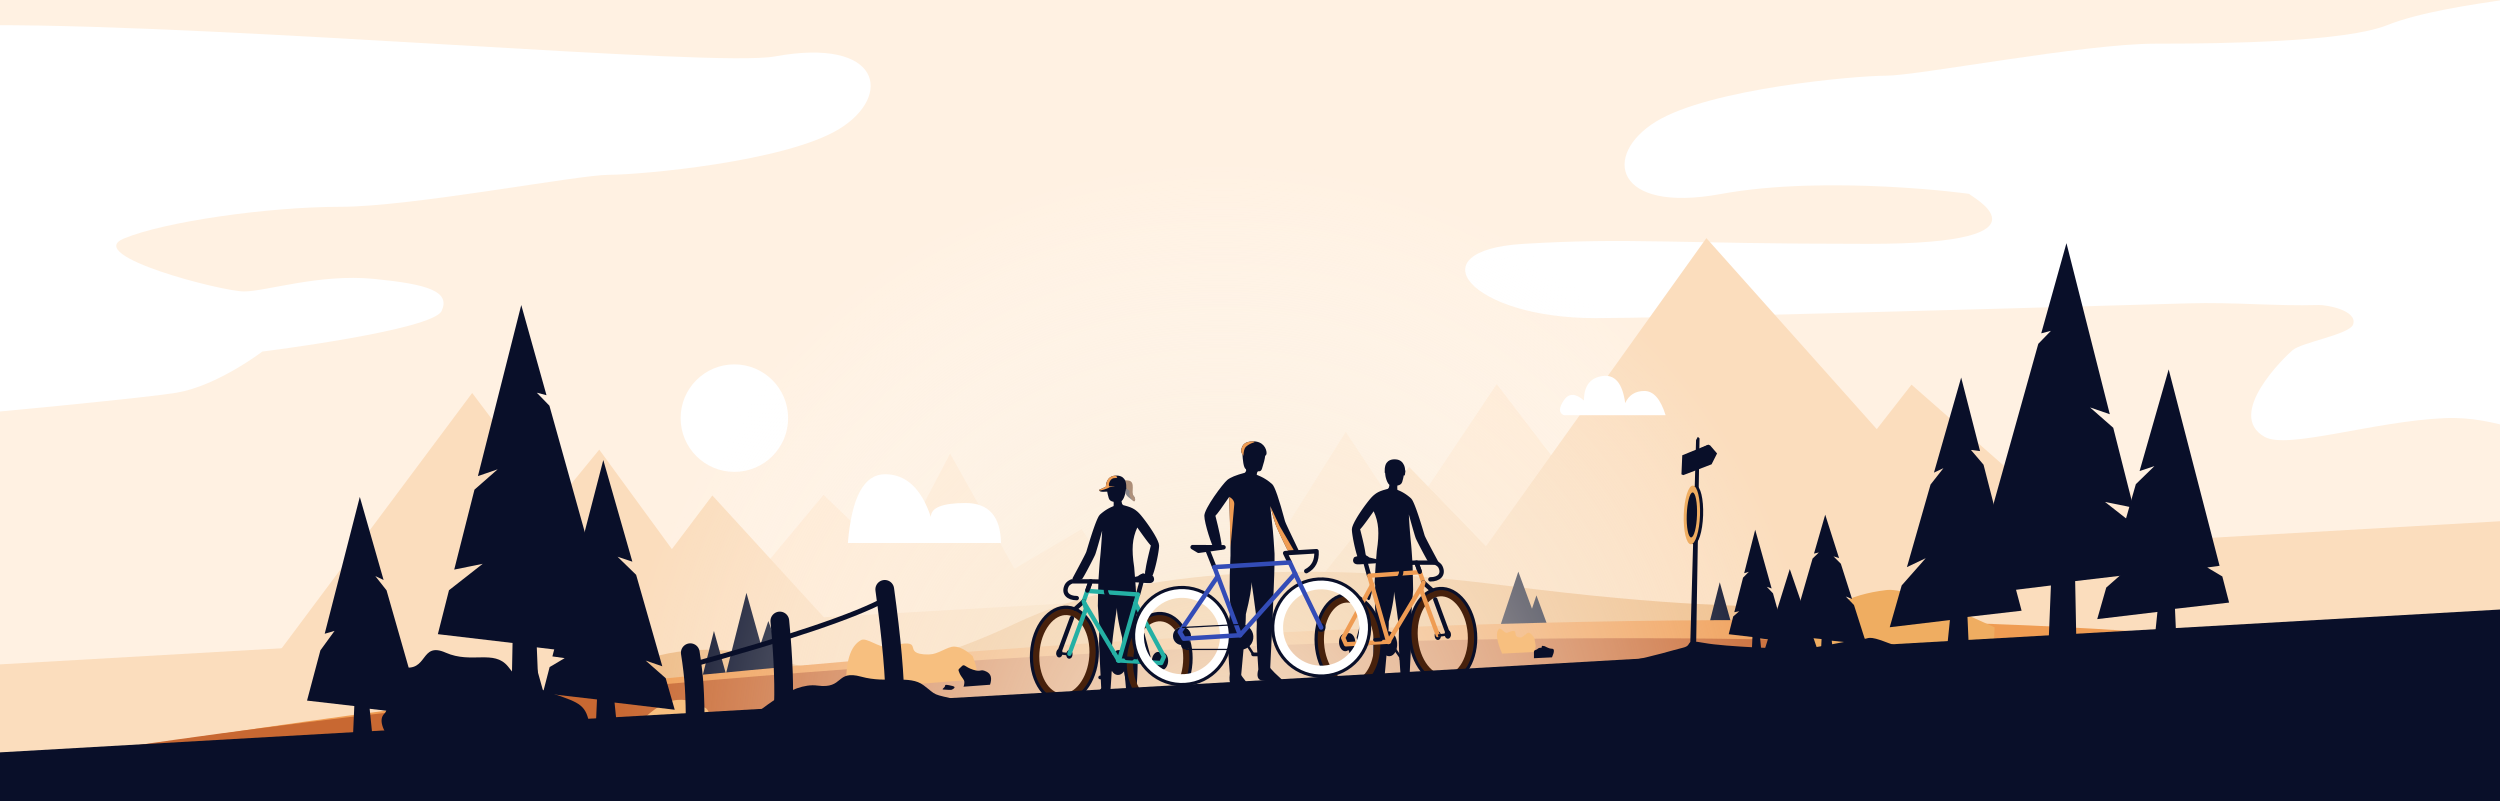 <?xml version="1.0" encoding="UTF-8"?>
<svg width="4000px" height="1282px" viewBox="0 0 4000 1282" version="1.1" xmlns="http://www.w3.org/2000/svg" xmlns:xlink="http://www.w3.org/1999/xlink">
    <title>header</title>
    <defs>
        <radialGradient cx="50%" cy="50%" fx="50%" fy="50%" r="42.308%" id="radialGradient-1">
            <stop stop-color="#F7E3C7" offset="0%"></stop>
            <stop stop-color="#FFFFFF" stop-opacity="0" offset="100%"></stop>
        </radialGradient>
        <ellipse id="path-2" cx="50" cy="136.643" rx="50" ry="73"></ellipse>
        <ellipse id="path-3" cx="200.332" cy="137.131" rx="50" ry="73"></ellipse>
        <ellipse id="path-4" cx="50" cy="136.643" rx="50" ry="73"></ellipse>
        <ellipse id="path-5" cx="200.332" cy="137.131" rx="50" ry="73"></ellipse>
        <ellipse id="path-6" cx="74.96" cy="140.891" rx="74.96" ry="75.109"></ellipse>
        <ellipse id="path-7" cx="298.04" cy="140.891" rx="74.96" ry="75.109"></ellipse>
    </defs>
    <g id="header" stroke="none" stroke-width="1" fill="none" fill-rule="evenodd">
        <rect fill="#FFF1E2" x="0" y="0" width="4000" height="1282"></rect>
        <path d="M1790.549,772.783 C1793.819,766.766 1798.925,765.69 1805.867,769.554 C1816.281,775.351 1808.074,791.399 1810.568,797.078 C1813.062,802.757 1809.298,808.3 1807.382,804.69 C1805.466,801.08 1797.751,792.353 1800.785,788.128 C1801.556,787.055 1801.537,785.648 1800.73,783.908 C1799.856,782.023 1796.462,778.314 1790.549,772.783 Z" id="Path-43-Copy" fill="#090F29" transform="translate(1800.972, 786.564) rotate(-20) translate(-1800.972, -786.564) "></path>
        <path d="M1796.246,773.117 C1799.516,767.101 1804.622,766.025 1811.564,769.889 C1821.978,775.685 1808.133,789.681 1810.627,795.361 C1813.121,801.04 1809.357,806.582 1807.441,802.972 C1805.525,799.363 1803.448,792.687 1806.482,788.463 C1807.253,787.39 1807.234,785.983 1806.427,784.242 C1805.553,782.357 1802.159,778.649 1796.246,773.117 Z" id="Path-43" fill="#562205" transform="translate(1805.872, 785.872) rotate(-20) translate(-1805.872, -785.872) "></path>
        <path d="M2344.312,704.316 C2714.953,670.571 2922.078,650.006 2965.688,642.621 C3031.102,631.543 3102.688,576.801 3102.688,576.801 C3102.688,576.801 3412.25,528.605 3389.68,511.715 C3367.11,494.824 3294.422,460.527 3281.172,460.527 C3267.922,460.527 3108.57,480.629 3073.391,480.629 C3048.962,480.629 2595.645,463.427 2549.61,437.418 C2529.35,425.971 2755.04,415.121 2855.907,374.881 C2922.669,348.248 3112.945,345.207 3227.153,345.207 C3341.361,345.207 3607.469,294.012 3657.398,294.012 C3707.328,294.012 3940.09,273.363 4026.03,220.473 C4111.969,167.582 4093.359,73.262 3922.242,104.683 C3751.125,136.105 3518.398,104.683 3524.172,104.683 C3529.945,104.683 3368.047,24.933 3685.961,24.933 C4003.875,24.933 4064.283,35.332 4238.165,24.933 C4412.046,14.535 4323.77,-93.879 4123.006,-93.879 C4017.553,-93.879 3574.443,-81.753 3174.35,-70.239 C3099.997,-68.099 3034.626,-74.925 2965.688,-72.91 C2952.666,-72.529 2902.827,-81.556 2910.399,-103.988 C2915.787,-119.95 2992.049,-132.373 3007.204,-145.137 C3019.645,-155.615 3115.431,-247.952 3051.985,-283.879 C3015.579,-304.495 2877.668,-258.848 2763.727,-253.879 C2679.103,-250.188 2612.481,-290.242 2585.212,-283.879 C2411.109,-243.252 2481.288,-49.926 2475.992,-49.926 C2454.359,-49.926 2358.211,-54.817 2358.211,24.933 C2358.211,78.1 2353.578,304.561 2344.312,704.316 Z" id="Path-27-Copy" fill="#FFFFFF" transform="translate(3337.7, 207.56) scale(-1, -1) translate(-3337.7, -207.56) "></path>
        <path d="M2002.411,931.609 L2153.174,691 C2216.395,786.333 2248.006,834 2248.006,834 C2248.006,834 2296.913,760.857 2394.727,614.57 L2569.148,842.733 L3174.859,823.495 L3285.227,674.195 L3522.664,890.934 L2842.336,1003.031 L2180.958,1041.061 L2002.411,931.609 Z" id="Path-22" fill="#FFE9D2"></path>
        <polygon id="Path-11" fill="#FFE9D2" points="1133.945 1012.186 1317.68 791.773 1391.602 862.617 1416.301 823.495 1451.804 856.277 1520.176 725.712 1623.123 910.05 1730.655 846.566 1837.011 1006.894"></polygon>
        <polygon id="Path-9" fill="#FBDDBD" points="2051.445 1001 2254.64 747.157 2377.5 874.078 2730.203 381 3002.877 686.642 3058.396 615.451 3420.445 933.246"></polygon>
        <polygon id="Path-8" fill="#FBDDBD" points="357.055 1162.758 755.48 628.758 888.514 805.27 958.793 719.403 1075.028 878.579 1139.779 792.726 1398.055 1074.944"></polygon>
        <polygon id="Rectangle-Copy" fill="#FBDDBD" points="1.30104261e-14 1063 4000 834 4000 1334 1.30104261e-14 1334"></polygon>
        <path d="M896.48,1101.936 C897.973,1101.936 901.933,1101.988 907.695,1101.683 C926.884,1100.669 966.062,1095.694 1000.668,1071.629 C1045.664,1040.338 1141.379,1027.844 1229.719,1053.088 C1318.059,1078.332 1425.125,1091.93 1624.812,997.457 C1824.5,902.984 2119.422,899.99 2405.211,936.495 C2691,973 2793.367,967.5 2867.445,973 C2916.831,976.667 2948.023,984.189 2961.023,995.566 L3049.672,1109.733 L837.273,1175.172 C872.435,1126.348 892.171,1101.936 896.48,1101.936 Z" id="Path-17" fill="#EEBC87"></path>
        <polygon id="Path-10-Copy-7" fill="#090F29" points="1151.945 1115.758 1194.312 948.566 1244.398 1127.609"></polygon>
        <polygon id="Path-10-Copy-8" fill="#090F29" points="1099.945 1176.758 1142.312 1009.566 1192.398 1188.609"></polygon>
        <polygon id="Path-10-Copy-9" fill="#090F29" points="1186.945 1120.607 1229.312 993.609 1279.398 1129.609"></polygon>
        <polygon id="Path-10-Copy-10" fill="#090F29" points="2386.945 1041.607 2429.312 914.609 2479.398 1050.609"></polygon>
        <polygon id="Path-10-Copy-11" fill="#090F29" points="2415.945 1079.607 2458.312 952.609 2508.398 1088.609"></polygon>
        <polygon id="Path-10-Copy" fill="#090F29" points="902.945 1119.865 930.631 1010.609 963.361 1127.609"></polygon>
        <polygon id="Path-10-Copy-4" fill="#090F29" points="2723.945 1040.865 2751.631 931.609 2784.361 1048.609"></polygon>
        <polygon id="Path-10-Copy-2" fill="#090F29" points="818.945 1134.865 846.631 1025.609 879.361 1142.609"></polygon>
        <circle id="Oval" fill="#FFFFFF" cx="1175" cy="669" r="86"></circle>
        <ellipse id="Oval" fill="#EF9C53" transform="translate(1667, 1317) rotate(-4) translate(-1667, -1317) " cx="1667" cy="1317" rx="2331" ry="282"></ellipse>
        <ellipse id="Oval-Copy-8" fill="#C86832" transform="translate(1459, 1346) rotate(-4) translate(-1459, -1346) " cx="1459" cy="1346" rx="2331" ry="282"></ellipse>
        <circle id="Oval-Copy-9" fill="url(#radialGradient-1)" style="mix-blend-mode: soft-light;" cx="1952" cy="1210" r="1131"></circle>
        <path d="M1028.039,1151.781 C1028.039,1151.781 1048.043,1130.885 1068.521,1123.31 C1089,1115.735 1108.988,1121.399 1116.568,1127.199 C1124.148,1133 1124.555,1130.28 1129.25,1133 C1132.38,1134.814 1134.809,1139.995 1136.537,1148.543 C1064.205,1150.702 1028.039,1151.781 1028.039,1151.781 Z" id="Path-36" fill="#F7BF7F"></path>
        <path d="M1784.265,761 C1777.221,761.501 1773.259,765.513 1771.233,770.011 L1771.016,770.513 C1770.981,770.596 1770.947,770.68 1770.913,770.765 L1770.719,771.27 C1770.532,771.777 1770.369,772.287 1770.226,772.794 L1770.09,773.301 L1769.968,773.807 L1769.859,774.309 L1769.763,774.807 L1769.679,775.301 L1769.608,775.788 C1769.586,775.95 1769.567,776.111 1769.549,776.27 L1769.501,776.743 L1769.465,777.209 C1769.459,777.286 1769.455,777.362 1769.451,777.438 L1769.43,777.889 C1769.428,777.963 1769.426,778.037 1769.424,778.11 L1769.419,778.545 C1769.419,778.592 1769.329,778.671 1769.165,778.777 L1768.978,778.891 L1768.745,779.021 L1768.47,779.166 L1767.987,779.409 L1767.23,779.772 L1765.679,780.488 L1761.721,782.272 L1760.464,782.851 L1759.755,783.19 L1759.311,783.411 L1759.063,783.542 L1758.858,783.657 L1758.699,783.755 C1758.586,783.829 1758.525,783.885 1758.525,783.918 C1758.525,785.944 1760.685,786.621 1763.376,786.789 L1763.886,786.815 L1764.407,786.83 C1764.494,786.832 1764.582,786.833 1764.67,786.834 L1765.201,786.835 L1765.736,786.829 L1766.541,786.808 L1767.87,786.752 L1769.878,786.653 L1770.788,786.618 L1771.211,786.61 L1771.495,786.607 C1771.984,789.556 1772.819,793.041 1774,797.062 C1774.983,800.296 1777.573,802.244 1781.769,802.904 C1781.974,804.57 1781.974,806.744 1781.769,809.424 C1781.901,809.49 1781.896,809.569 1781.765,809.672 L1781.681,809.731 L1781.573,809.795 L1781.365,809.902 L1780.903,810.113 L1778.88,810.975 L1778.119,811.309 L1777.283,811.69 L1776.375,812.12 L1775.648,812.476 L1774.883,812.864 L1774.354,813.141 L1773.809,813.433 L1772.962,813.9 L1772.38,814.231 L1771.783,814.578 L1771.173,814.943 L1770.549,815.325 L1769.912,815.724 L1769.262,816.142 C1769.153,816.214 1769.043,816.286 1768.933,816.359 L1768.265,816.805 L1767.586,817.27 C1767.472,817.35 1767.357,817.43 1767.242,817.511 L1766.546,818.006 C1766.429,818.09 1766.312,818.176 1766.194,818.262 L1765.482,818.788 L1764.761,819.335 L1764.029,819.905 L1763.289,820.496 L1762.54,821.109 L1761.782,821.746 C1761.528,821.962 1761.273,822.182 1761.017,822.406 L1760.244,823.089 C1760.114,823.205 1759.985,823.322 1759.854,823.44 C1759.364,823.875 1758.815,824.587 1758.207,825.575 L1757.923,826.051 L1757.63,826.566 C1757.581,826.655 1757.531,826.745 1757.481,826.838 L1757.176,827.412 L1756.862,828.025 L1756.541,828.677 L1756.211,829.369 L1755.873,830.1 L1755.526,830.87 L1755.171,831.68 L1754.808,832.528 C1754.747,832.673 1754.686,832.82 1754.624,832.968 L1754.058,834.344 L1753.67,835.31 L1753.274,836.316 L1752.869,837.361 L1752.457,838.446 L1752.036,839.57 L1751.607,840.732 L1750.948,842.551 L1750.27,844.457 L1749.337,847.136 L1748.616,849.249 L1747.876,851.45 L1746.86,854.522 L1745.812,857.751 L1745.004,860.276 L1744.177,862.889 L1743.332,865.591 L1742.468,868.381 L1741.287,872.238 L1740.073,876.253 L1738.826,880.424 L1738.19,882.569 L1738.155,882.694 L1738.104,882.848 L1737.995,883.135 L1737.849,883.49 L1737.596,884.066 L1737.276,884.762 L1736.782,885.799 L1736.184,887.022 L1735.171,889.046 L1733.954,891.436 L1731.628,895.927 L1728.797,901.318 L1725.461,907.61 L1721.99,914.111 L1716.429,924.462 C1716.287,924.726 1716.144,924.991 1716.001,925.258 C1715.945,928.499 1718.331,929.734 1723.16,928.961 L1723.739,928.86 C1724.133,928.787 1724.542,928.702 1724.966,928.604 L1725.613,928.449 L1726.282,928.274 C1726.396,928.244 1726.51,928.212 1726.625,928.18 L1727.329,927.978 C1727.448,927.943 1727.568,927.907 1727.689,927.87 L1728.426,927.64 C1728.55,927.6 1728.676,927.56 1728.803,927.518 L1729.574,927.261 L1730.367,926.984 C1730.635,926.889 1730.907,926.791 1731.183,926.69 L1731.246,926.622 L1731.386,926.457 L1731.545,926.251 L1731.817,925.873 L1732.02,925.574 L1732.355,925.061 L1732.726,924.473 L1733.27,923.579 L1733.714,922.832 L1734.187,922.024 L1734.516,921.453 L1735.386,919.924 L1736.507,917.918 L1738.104,915.006 L1740.21,911.098 L1741.517,908.641 L1742.833,906.148 L1744.694,902.587 L1746.759,898.588 L1748.445,895.281 L1749.904,892.38 L1751.073,890.006 L1751.575,888.961 L1751.891,888.284 L1752.126,887.76 L1752.286,887.372 L1752.46,886.911 L1752.659,886.355 L1753.066,885.15 L1753.623,883.414 L1754.367,881.001 L1755.339,877.75 L1756.832,872.627 L1758.876,865.456 L1761.095,857.545 L1763.424,849.153 L1763.217,853.159 L1762.948,857.808 L1762.724,861.397 L1762.378,866.562 L1762.134,869.979 L1761.814,874.228 L1761.508,878.068 L1761.173,882.066 L1760.871,885.5 L1760.614,888.304 L1760.274,891.87 L1759.889,895.73 L1759.689,897.882 L1759.443,900.754 L1759.183,904.014 L1758.828,908.776 L1758.407,914.822 L1757.911,922.387 L1757.43,930.098 L1757.332,933.264 L1757.12,941.726 L1756.878,952.953 L1756.553,969.53 L1758.952,1002.804 L1758.491,1029.738 L1758.692,1034.733 L1759.306,1047.987 L1760.489,1072.146 L1761.926,1100.768 C1761.779,1101.638 1761.232,1102.37 1760.474,1103.188 L1759.918,1103.771 L1759.096,1104.62 L1758.659,1105.085 C1758.512,1105.246 1758.362,1105.412 1758.212,1105.585 L1757.732,1106.144 L1757.452,1106.46 L1756.982,1106.974 L1756.45,1107.537 L1755.859,1108.147 L1755.206,1108.806 L1754.242,1109.76 L1753.169,1110.799 L1751.989,1111.924 L1750.701,1113.135 L1748.567,1115.112 L1746.603,1116.907 L1744.471,1118.836 C1742.973,1121.832 1744.132,1123.572 1747.948,1124.057 L1748.461,1124.113 L1748.731,1124.135 L1770.352,1120.38 C1775.89,1119.937 1778.458,1116.576 1778.058,1110.296 L1778.009,1109.668 C1777.873,1108.183 1777.58,1106.544 1777.13,1104.752 L1776.928,1103.974 C1776.893,1103.843 1776.857,1103.711 1776.82,1103.578 L1777.243,1097.63 L1777.44,1094.742 L1777.689,1090.98 L1778.032,1085.526 L1778.19,1082.885 L1778.386,1079.452 L1778.608,1075.303 L1778.805,1071.313 L1778.944,1068.235 L1779.095,1064.529 L1779.197,1061.679 L1779.283,1058.93 L1779.353,1056.283 L1779.407,1053.736 L1779.436,1051.893 L1779.461,1049.524 L1779.469,1047.814 L1779.465,1045.622 L1779.452,1044.045 L1779.438,1043.025 L1779.409,1041.543 L1779.385,1040.587 L1779.341,1039.2 L1779.288,1037.869 L1779.203,1036.185 L1779.129,1034.987 L1779.074,1034.221 L1779.232,1032.365 L1779.51,1029.395 L1779.835,1026.201 L1780.207,1022.785 L1780.628,1019.145 L1781.014,1015.941 L1781.347,1013.267 L1781.98,1008.348 L1782.472,1004.648 L1783.216,999.208 L1783.787,995.137 L1784.642,989.176 L1785.292,984.733 L1786.401,977.301 L1787.137,972.454 L1787.124,973.079 C1787.123,973.185 1787.122,973.292 1787.121,973.4 L1787.123,974.061 L1787.136,974.745 L1787.157,975.452 L1787.189,976.183 L1787.231,976.938 L1787.283,977.717 L1787.345,978.519 L1787.416,979.344 L1787.498,980.194 L1787.639,981.512 L1787.745,982.42 L1787.862,983.352 L1787.988,984.308 L1788.124,985.287 L1788.27,986.29 L1788.427,987.317 L1788.593,988.367 L1788.769,989.44 L1788.955,990.538 L1789.15,991.659 L1789.463,993.384 L1789.798,995.163 L1790.155,996.995 L1790.535,998.88 L1790.936,1000.819 L1791.217,1002.14 L1791.807,1004.855 L1792.276,1006.952 L1792.768,1009.103 L1793.282,1011.307 L1793.818,1013.564 L1794.567,1016.656 L1795.156,1019.038 L1795.56,1020.655 L1795.552,1020.897 L1795.54,1021.421 L1795.534,1022.309 L1795.538,1022.968 L1795.548,1023.681 L1795.575,1024.852 L1795.601,1025.699 L1795.652,1027.072 L1795.717,1028.565 L1795.796,1030.18 L1795.924,1032.522 L1796.036,1034.419 L1796.208,1037.137 L1796.405,1040.071 L1796.687,1044.042 L1796.941,1047.46 L1797.148,1050.165 L1797.605,1055.939 L1798.029,1061.121 L1798.689,1068.941 L1799.208,1074.931 L1799.766,1081.257 L1800.364,1087.919 L1801.001,1094.919 L1802.103,1106.818 L1802.542,1111.502 C1802.623,1112.02 1802.147,1112.925 1801.361,1114.069 L1801.031,1114.539 L1800.67,1115.033 L1800.284,1115.547 L1799.664,1116.354 L1797.38,1119.262 L1796.677,1120.173 L1796.214,1120.783 L1795.76,1121.393 L1795.318,1122.001 L1794.893,1122.604 C1793.02,1125.308 1791.742,1127.818 1792.498,1129.265 C1794.462,1133.025 1798.738,1133.56 1803.361,1132.555 L1803.979,1132.412 C1804.909,1132.184 1805.849,1131.898 1806.784,1131.567 L1807.406,1131.339 L1808.026,1131.099 L1808.642,1130.848 L1808.253,1130.585 L1808.859,1130.313 L1809.458,1130.032 L1810.049,1129.743 L1810.631,1129.447 L1811.203,1129.145 C1811.297,1129.094 1811.391,1129.043 1811.485,1128.991 L1812.041,1128.681 C1812.132,1128.629 1812.223,1128.577 1812.314,1128.524 L1812.85,1128.208 C1812.938,1128.155 1813.026,1128.102 1813.113,1128.049 L1813.628,1127.729 C1813.713,1127.676 1813.796,1127.623 1813.88,1127.569 L1814.371,1127.248 C1814.451,1127.194 1814.531,1127.14 1814.61,1127.087 L1815.075,1126.765 L1814.522,1126.445 C1814.667,1126.339 1814.81,1126.233 1814.948,1126.128 L1815.354,1125.813 C1815.42,1125.761 1815.485,1125.709 1815.549,1125.657 L1815.922,1125.348 L1816.272,1125.045 C1817.526,1123.929 1818.165,1121.443 1818.189,1117.586 L1818.186,1116.87 C1818.185,1116.748 1818.182,1116.625 1818.18,1116.501 L1818.157,1115.739 C1818.152,1115.61 1818.146,1115.479 1818.14,1115.347 L1818.097,1114.54 L1818.041,1113.703 C1818.019,1113.419 1817.996,1113.13 1817.97,1112.836 L1817.886,1111.939 C1817.871,1111.787 1817.856,1111.633 1817.839,1111.479 L1817.735,1110.536 C1817.717,1110.376 1817.698,1110.216 1817.678,1110.053 L1817.899,1107.559 L1818.109,1105.087 L1818.31,1102.638 L1818.5,1100.212 L1818.68,1097.809 L1818.85,1095.429 L1819.01,1093.072 L1819.16,1090.738 L1819.299,1088.427 L1819.429,1086.138 L1819.548,1083.873 L1819.657,1081.63 L1819.756,1079.41 L1819.845,1077.213 L1819.923,1075.04 L1819.992,1072.889 C1820.002,1072.532 1820.012,1072.176 1820.022,1071.822 L1820.075,1069.705 L1820.118,1067.611 L1820.151,1065.541 L1820.174,1063.493 C1820.18,1062.814 1820.184,1062.139 1820.186,1061.468 L1820.189,1059.466 L1820.181,1057.486 C1820.179,1057.158 1820.176,1056.831 1820.173,1056.505 L1820.15,1054.561 C1820.145,1054.238 1820.14,1053.917 1820.135,1053.597 L1820.096,1051.686 C1820.089,1051.37 1820.081,1051.054 1820.073,1050.74 L1820.02,1048.864 C1820,1048.242 1819.979,1047.624 1819.956,1047.01 L1819.882,1045.18 L1819.798,1043.373 L1819.704,1041.588 C1819.688,1041.293 1819.671,1040.998 1819.653,1040.705 L1819.544,1038.955 C1819.506,1038.375 1819.466,1037.799 1819.424,1037.228 L1819.295,1035.523 L1819.155,1033.842 L1819.005,1032.184 L1818.844,1030.548 C1818.817,1030.277 1818.789,1030.008 1818.76,1029.739 L1818.585,1028.138 C1818.224,1024.958 1817.802,1021.916 1817.319,1019.012 L1817.072,1017.571 C1816.821,1016.142 1816.554,1014.747 1816.272,1013.386 L1816.389,1012.4 L1816.556,1010.876 L1816.661,1009.83 L1816.761,1008.759 L1816.855,1007.664 L1816.944,1006.545 L1817.028,1005.402 L1817.107,1004.234 L1817.216,1002.437 L1817.282,1001.209 L1817.343,999.957 L1817.398,998.68 L1817.448,997.379 L1817.514,995.382 L1817.568,993.33 L1817.611,991.224 L1817.633,989.79 L1817.649,988.331 L1817.665,986.097 L1817.668,983.809 L1817.66,981.466 L1817.648,979.874 L1817.631,978.258 L1817.581,974.952 L1817.53,972.41 L1817.49,970.684 L1817.42,968.05 L1817.366,966.264 L1817.244,962.619 L1818.101,958.877 L1817.98,956.007 L1817.848,953.082 L1817.703,950.102 L1817.547,947.068 L1817.321,942.938 L1817.138,939.777 L1816.943,936.561 L1816.807,934.386 C1816.727,934.067 1816.685,933.706 1816.685,933.299 L1816.685,932.895 C1816.638,932.805 1816.638,932.67 1816.685,932.49 L1814.688,907.47 C1812.459,893.112 1811.725,881.1 1812.485,871.434 C1813.245,861.769 1815.643,852.629 1819.678,844.016 L1822.344,847.789 L1825.528,852.26 L1827.499,855.003 L1828.746,856.726 L1830.514,859.152 L1832.424,861.742 L1833.929,863.756 L1835.312,865.58 L1836.372,866.955 L1837.348,868.197 L1838.068,869.096 L1838.572,869.715 L1839.046,870.286 L1839.63,870.974 L1840.033,871.434 L1840.524,871.974 L1840.856,872.323 L1841.157,872.625 L1841.342,872.8 L1841.317,872.93 L1839.54,879.982 L1838.8,882.957 L1838.24,885.245 L1837.656,887.665 L1837.06,890.187 L1836.659,891.911 L1836.26,893.659 L1835.864,895.423 L1835.453,897.293 L1835.097,898.953 L1834.751,900.606 C1834.694,900.88 1834.638,901.153 1834.583,901.426 L1834.257,903.053 C1834.204,903.322 1834.152,903.59 1834.1,903.857 L1833.8,905.442 C1833.364,907.794 1832.995,910.024 1832.726,912.025 C1832.566,912.254 1832.439,912.779 1832.339,913.52 L1832.287,913.944 L1832.217,914.655 L1832.157,915.445 L1832.122,916.011 L1832.076,916.913 L1832.025,918.197 L1831.966,920.252 L1831.894,923.724 C1834.877,923.502 1838.329,923.613 1842.249,924.056 C1842.968,923.326 1843.799,921.677 1844.682,919.39 L1844.995,918.557 C1845.048,918.414 1845.101,918.268 1845.154,918.121 L1845.473,917.213 L1845.795,916.259 C1845.849,916.096 1845.903,915.932 1845.957,915.766 L1846.283,914.747 L1846.61,913.69 L1846.937,912.595 L1847.266,911.467 L1847.594,910.308 L1847.921,909.12 C1847.975,908.92 1848.03,908.719 1848.084,908.517 L1848.409,907.291 L1848.892,905.414 L1849.211,904.14 L1849.525,902.851 L1849.836,901.55 L1850.142,900.24 L1850.442,898.924 L1850.737,897.603 L1851.025,896.282 L1851.305,894.962 L1851.712,892.991 L1852.1,891.04 L1852.347,889.754 L1852.583,888.484 L1852.81,887.232 L1853.128,885.394 L1853.326,884.199 L1853.511,883.031 L1853.683,881.894 L1853.841,880.791 L1853.985,879.723 L1854.114,878.693 L1854.228,877.706 L1854.326,876.762 C1854.341,876.608 1854.355,876.457 1854.369,876.307 L1854.442,875.435 L1854.498,874.613 C1854.536,873.951 1854.557,873.344 1854.557,872.8 C1854.557,869.14 1851.472,862.516 1847.119,855.119 L1846.338,853.807 C1846.074,853.367 1845.805,852.924 1845.533,852.48 L1844.706,851.144 C1844.427,850.696 1844.145,850.248 1843.86,849.799 L1842.996,848.449 C1842.851,848.223 1842.705,847.998 1842.558,847.772 L1841.672,846.419 L1840.774,845.067 L1839.867,843.72 C1839.715,843.495 1839.563,843.272 1839.41,843.048 L1838.492,841.711 L1837.57,840.386 L1836.646,839.073 C1836.492,838.856 1836.338,838.639 1836.184,838.423 L1835.262,837.135 L1834.343,835.868 L1833.43,834.623 C1833.278,834.418 1833.127,834.214 1832.976,834.011 L1832.076,832.805 L1831.187,831.629 L1830.312,830.486 L1829.453,829.377 L1828.612,828.305 L1827.791,827.274 C1827.656,827.106 1827.522,826.939 1827.389,826.775 L1826.603,825.809 L1825.842,824.89 L1825.11,824.02 C1824.751,823.598 1824.404,823.196 1824.069,822.815 L1823.417,822.081 C1822.358,820.906 1821.449,819.976 1820.736,819.348 L1820.526,819.167 L1819.067,817.942 L1818.43,817.418 L1817.995,817.07 L1817.551,816.723 L1817.096,816.376 L1816.627,816.03 C1816.548,815.972 1816.468,815.914 1816.387,815.857 L1815.894,815.512 L1815.383,815.168 C1815.296,815.111 1815.209,815.054 1815.12,814.997 L1814.578,814.655 C1813.102,813.744 1811.377,812.845 1809.239,811.966 L1808.417,811.637 C1807.295,811.199 1806.064,810.767 1804.703,810.34 L1803.754,810.05 L1801.551,809.413 L1799.792,808.921 L1797.291,808.236 L1797.096,808.105 L1796.93,807.983 C1796.899,807.959 1796.867,807.934 1796.833,807.907 L1796.619,807.729 C1796.279,807.435 1795.874,807.022 1795.56,806.516 C1795.536,806.477 1795.511,806.43 1795.486,806.376 L1795.408,806.192 L1795.327,805.962 C1795.313,805.92 1795.299,805.877 1795.285,805.831 L1795.199,805.534 L1795.063,805.005 L1794.92,804.375 L1794.769,803.644 L1794.611,802.813 L1794.445,801.88 C1797.196,799.571 1799.043,794.751 1800.053,791.009 L1800.244,790.276 C1800.274,790.157 1800.303,790.039 1800.331,789.923 L1800.489,789.245 C1800.538,789.026 1800.583,788.815 1800.624,788.612 L1800.738,788.03 C1800.755,787.937 1800.771,787.847 1800.786,787.76 L1800.867,787.266 L1800.926,786.84 L1801.006,786.18 L1801.153,784.897 C1801.198,784.478 1801.241,784.069 1801.281,783.673 L1801.392,782.522 L1802.023,782.487 C1802.213,777.708 1801.879,773.854 1801.023,770.923 L1800.923,770.594 L1800.813,770.259 L1800.693,769.918 L1800.562,769.572 L1800.42,769.223 C1800.395,769.164 1800.37,769.106 1800.344,769.047 L1800.184,768.693 C1800.156,768.634 1800.128,768.575 1800.099,768.516 L1799.92,768.16 L1799.728,767.803 L1799.522,767.447 L1799.302,767.091 L1799.068,766.738 L1798.818,766.387 C1796.46,763.189 1792.148,760.439 1784.265,761 Z" id="Path" fill="#090F29"></path>
        <path d="M2231.264,735 C2224.22,735.501 2220.259,739.513 2218.232,744.011 L2218.015,744.513 C2217.98,744.596 2217.946,744.68 2217.912,744.765 L2217.718,745.27 C2217.532,745.777 2217.368,746.287 2217.225,746.794 L2217.089,747.301 L2216.967,747.807 L2216.858,748.309 L2216.762,748.807 L2216.678,749.301 L2216.607,749.788 C2216.585,749.95 2216.566,750.111 2216.548,750.27 L2216.5,750.743 L2216.464,751.209 C2216.459,751.286 2216.454,751.362 2216.45,751.438 L2216.429,751.889 C2216.427,751.963 2216.425,752.037 2216.423,752.11 L2216.418,752.545 C2216.418,752.592 2216.328,752.671 2216.164,752.777 L2215.977,752.891 L2215.744,753.021 L2216.877,760.653 L2217.787,760.618 L2218.21,760.61 L2218.494,760.607 C2218.983,763.556 2219.818,767.041 2220.999,771.062 C2221.982,774.296 2224.572,776.244 2228.769,776.904 C2228.973,778.57 2228.973,780.744 2228.769,783.424 C2228.9,783.49 2228.895,783.569 2228.764,783.672 L2228.68,783.731 L2228.572,783.795 L2228.364,783.902 L2227.902,784.113 L2225.879,784.975 L2225.118,785.309 L2224.282,785.69 L2223.374,786.12 L2222.647,786.476 L2221.883,786.864 L2221.353,787.141 L2220.808,787.433 L2219.961,787.9 L2219.379,788.231 L2218.782,788.578 L2218.172,788.943 L2217.548,789.325 L2216.911,789.724 L2216.261,790.142 C2216.152,790.214 2216.042,790.286 2215.932,790.359 L2215.264,790.805 L2214.585,791.27 C2214.471,791.35 2214.356,791.43 2214.241,791.511 L2213.545,792.006 C2213.428,792.09 2213.311,792.176 2213.193,792.262 L2212.481,792.788 L2211.76,793.335 L2211.028,793.905 L2210.288,794.496 L2209.539,795.109 L2208.781,795.746 C2208.527,795.962 2208.272,796.182 2208.016,796.406 L2207.243,797.089 C2207.113,797.205 2206.984,797.322 2206.854,797.44 C2206.363,797.875 2205.814,798.587 2205.206,799.575 L2204.922,800.051 L2204.629,800.566 C2204.58,800.655 2204.53,800.745 2204.48,800.838 L2204.175,801.412 L2203.861,802.025 L2203.54,802.677 L2203.21,803.369 L2202.872,804.1 L2202.525,804.87 L2202.171,805.68 L2201.808,806.528 C2201.746,806.673 2201.685,806.82 2201.623,806.968 L2201.057,808.344 L2200.669,809.31 L2200.273,810.316 L2199.868,811.361 L2199.456,812.446 L2199.035,813.57 L2198.606,814.732 L2197.947,816.551 L2197.269,818.457 L2196.336,821.136 L2195.615,823.249 L2194.875,825.45 L2193.859,828.522 L2192.811,831.751 L2192.003,834.276 L2191.176,836.889 L2190.331,839.591 L2189.467,842.381 L2188.286,846.238 L2187.072,850.253 L2185.825,854.424 L2185.189,856.569 L2185.154,856.694 L2185.103,856.848 L2184.994,857.135 L2184.848,857.49 L2184.595,858.066 L2184.275,858.762 L2183.781,859.799 L2183.183,861.022 L2182.17,863.046 L2180.953,865.436 L2178.627,869.927 L2175.796,875.318 L2172.46,881.61 L2168.989,888.111 L2163.429,898.462 C2163.286,898.726 2163.144,898.991 2162.999,899.258 C2162.944,902.499 2165.331,903.734 2170.159,902.961 L2170.738,902.86 C2171.132,902.787 2171.541,902.702 2171.965,902.604 L2172.612,902.449 L2173.281,902.274 C2173.395,902.244 2173.509,902.212 2173.624,902.18 L2174.328,901.978 C2174.447,901.943 2174.567,901.907 2174.688,901.87 L2175.425,901.64 C2175.55,901.6 2175.675,901.56 2175.802,901.518 L2176.573,901.261 L2177.366,900.984 C2177.634,900.889 2177.906,900.791 2178.182,900.69 L2178.245,900.622 L2178.385,900.457 L2178.544,900.251 L2178.816,899.873 L2179.019,899.574 L2179.354,899.061 L2179.725,898.473 L2180.269,897.579 L2180.714,896.832 L2181.186,896.024 L2181.515,895.453 L2182.385,893.924 L2183.506,891.918 L2185.103,889.006 L2187.209,885.098 L2188.517,882.641 L2189.832,880.148 L2191.693,876.587 L2193.758,872.588 L2195.445,869.281 L2196.903,866.38 L2198.072,864.006 L2198.574,862.961 L2198.89,862.284 L2199.125,861.76 L2199.285,861.372 L2199.459,860.911 L2199.658,860.355 L2200.065,859.15 L2200.622,857.414 L2201.366,855.001 L2202.338,851.75 L2203.831,846.627 L2205.875,839.456 L2208.094,831.545 L2210.423,823.153 L2210.216,827.159 L2209.948,831.808 L2209.723,835.397 L2209.377,840.562 L2209.133,843.979 L2208.813,848.228 L2208.508,852.068 L2208.173,856.066 L2207.87,859.5 L2207.613,862.304 L2207.273,865.87 L2206.888,869.73 L2206.688,871.882 L2206.442,874.754 L2206.182,878.014 L2205.827,882.776 L2205.406,888.822 L2204.91,896.387 L2204.429,904.098 L2204.331,907.264 L2204.119,915.726 L2203.877,926.953 L2203.552,943.53 L2205.951,976.804 L2205.49,1003.738 L2205.691,1008.733 L2206.305,1021.987 L2207.488,1046.146 L2208.925,1074.768 C2208.778,1075.638 2208.231,1076.37 2207.473,1077.188 L2206.917,1077.771 L2206.095,1078.62 L2205.659,1079.085 C2205.511,1079.246 2205.362,1079.412 2205.211,1079.585 L2204.731,1080.144 L2204.451,1080.46 L2203.981,1080.974 L2203.45,1081.537 L2202.858,1082.147 L2202.205,1082.806 L2201.241,1083.76 L2200.169,1084.799 L2198.988,1085.924 L2197.7,1087.135 L2195.566,1089.112 L2193.602,1090.907 L2191.47,1092.836 C2189.972,1095.832 2191.131,1097.572 2194.947,1098.057 L2195.46,1098.113 L2195.731,1098.135 L2217.352,1094.38 C2222.889,1093.937 2225.457,1090.576 2225.057,1084.296 L2225.008,1083.668 C2224.872,1082.183 2224.579,1080.544 2224.13,1078.752 L2223.927,1077.974 C2223.892,1077.843 2223.856,1077.711 2223.819,1077.578 L2224.242,1071.63 L2224.439,1068.742 L2224.688,1064.98 L2225.031,1059.526 L2225.189,1056.885 L2225.385,1053.452 L2225.607,1049.303 L2225.804,1045.313 L2225.943,1042.235 L2226.094,1038.529 L2226.196,1035.679 L2226.283,1032.93 L2226.352,1030.283 L2226.406,1027.736 L2226.435,1025.893 L2226.46,1023.524 L2226.468,1021.814 L2226.465,1019.622 L2226.451,1018.045 L2226.437,1017.025 L2226.408,1015.543 L2226.384,1014.587 L2226.34,1013.2 L2226.287,1011.869 L2226.202,1010.185 L2226.128,1008.987 L2226.073,1008.221 L2226.231,1006.365 L2226.509,1003.395 L2226.834,1000.201 L2227.207,996.785 L2227.627,993.145 L2228.013,989.941 L2228.346,987.267 L2228.979,982.348 L2229.471,978.648 L2230.215,973.208 L2230.786,969.137 L2231.641,963.176 L2232.291,958.733 L2233.4,951.301 L2234.136,946.454 L2234.123,947.079 C2234.122,947.185 2234.121,947.292 2234.121,947.4 L2234.123,948.061 L2234.135,948.745 L2234.157,949.452 L2234.188,950.183 L2234.23,950.938 L2234.282,951.717 L2234.344,952.519 L2234.415,953.344 L2234.497,954.194 L2234.638,955.512 L2234.744,956.42 L2234.861,957.352 L2234.987,958.308 L2235.123,959.287 L2235.269,960.29 L2235.426,961.317 L2235.592,962.367 L2235.768,963.44 L2235.954,964.538 L2236.15,965.659 L2236.462,967.384 L2236.797,969.163 L2237.154,970.995 L2237.534,972.88 L2237.936,974.819 L2238.216,976.14 L2238.807,978.855 L2239.276,980.952 L2239.767,983.103 L2240.281,985.307 L2240.817,987.564 L2241.566,990.656 L2242.155,993.038 L2242.559,994.655 L2242.551,994.897 L2242.539,995.421 L2242.533,996.309 L2242.537,996.968 L2242.547,997.681 L2242.574,998.852 L2242.6,999.699 L2242.651,1001.072 L2242.716,1002.565 L2242.795,1004.18 L2242.923,1006.522 L2243.035,1008.419 L2243.207,1011.137 L2243.404,1014.071 L2243.686,1018.042 L2243.94,1021.46 L2244.147,1024.165 L2244.604,1029.939 L2245.028,1035.121 L2245.688,1042.941 L2246.207,1048.931 L2246.765,1055.257 L2247.363,1061.919 L2248,1068.919 L2249.102,1080.818 L2249.541,1085.502 C2249.622,1086.02 2249.147,1086.925 2248.36,1088.069 L2248.03,1088.539 L2247.669,1089.033 L2247.283,1089.547 L2246.663,1090.354 L2244.379,1093.262 L2243.676,1094.173 L2243.213,1094.783 L2242.759,1095.393 L2242.317,1096.001 L2241.892,1096.604 C2240.019,1099.308 2238.741,1101.818 2239.497,1103.265 C2241.461,1107.025 2245.737,1107.56 2250.36,1106.555 L2250.978,1106.412 C2251.908,1106.184 2252.848,1105.898 2253.783,1105.567 L2254.405,1105.339 L2255.025,1105.099 L2255.641,1104.848 L2255.252,1104.585 L2255.858,1104.313 L2256.457,1104.032 L2257.048,1103.743 L2257.63,1103.447 L2258.202,1103.145 C2258.297,1103.094 2258.391,1103.043 2258.484,1102.991 L2259.04,1102.681 C2259.131,1102.629 2259.222,1102.577 2259.313,1102.524 L2259.849,1102.208 C2259.937,1102.155 2260.025,1102.102 2260.112,1102.049 L2260.627,1101.729 C2260.712,1101.676 2260.796,1101.623 2260.879,1101.569 L2261.37,1101.248 C2261.45,1101.194 2261.53,1101.14 2261.609,1101.087 L2262.074,1100.765 L2261.521,1100.445 C2261.666,1100.339 2261.809,1100.233 2261.947,1100.128 L2262.353,1099.813 C2262.419,1099.761 2262.484,1099.709 2262.548,1099.657 L2262.921,1099.348 L2263.271,1099.045 C2264.525,1097.929 2265.164,1095.443 2265.188,1091.586 L2265.185,1090.87 C2265.184,1090.748 2265.181,1090.625 2265.179,1090.501 L2265.156,1089.739 C2265.151,1089.61 2265.146,1089.479 2265.139,1089.347 L2265.096,1088.54 L2265.04,1087.703 C2265.018,1087.419 2264.995,1087.13 2264.969,1086.836 L2264.885,1085.939 C2264.87,1085.787 2264.855,1085.633 2264.838,1085.479 L2264.734,1084.536 C2264.716,1084.376 2264.697,1084.216 2264.677,1084.053 L2264.898,1081.559 L2265.109,1079.087 L2265.309,1076.638 L2265.499,1074.212 L2265.679,1071.809 L2265.849,1069.429 L2266.009,1067.072 L2266.159,1064.738 L2266.299,1062.427 L2266.428,1060.138 L2266.547,1057.873 L2266.656,1055.63 L2266.755,1053.41 L2266.844,1051.213 L2266.922,1049.04 L2266.991,1046.889 C2267.001,1046.532 2267.011,1046.176 2267.021,1045.822 L2267.074,1043.705 L2267.117,1041.611 L2267.15,1039.541 L2267.173,1037.493 C2267.179,1036.814 2267.183,1036.139 2267.185,1035.468 L2267.188,1033.466 L2267.18,1031.486 C2267.178,1031.158 2267.175,1030.831 2267.172,1030.505 L2267.149,1028.561 C2267.144,1028.238 2267.139,1027.917 2267.134,1027.597 L2267.095,1025.686 C2267.088,1025.37 2267.081,1025.054 2267.072,1024.74 L2267.019,1022.864 C2266.999,1022.242 2266.978,1021.624 2266.955,1021.01 L2266.881,1019.18 L2266.797,1017.373 L2266.703,1015.588 C2266.687,1015.293 2266.67,1014.998 2266.652,1014.705 L2266.543,1012.955 C2266.505,1012.375 2266.465,1011.799 2266.423,1011.228 L2266.294,1009.523 L2266.154,1007.842 L2266.004,1006.183 L2265.843,1004.548 C2265.816,1004.277 2265.788,1004.008 2265.76,1003.739 L2265.584,1002.138 C2265.223,998.958 2264.801,995.916 2264.318,993.012 L2264.071,991.571 C2263.82,990.142 2263.553,988.747 2263.271,987.386 L2263.388,986.4 L2263.555,984.876 L2263.66,983.83 L2263.76,982.759 L2263.854,981.664 L2263.943,980.545 L2264.028,979.402 L2264.106,978.234 L2264.215,976.437 L2264.281,975.209 L2264.342,973.957 L2264.397,972.68 L2264.447,971.379 L2264.513,969.382 L2264.567,967.33 L2264.61,965.224 L2264.632,963.79 L2264.648,962.331 L2264.664,960.097 L2264.667,957.809 L2264.659,955.466 L2264.647,953.874 L2264.63,952.258 L2264.58,948.952 L2264.53,946.41 L2264.489,944.684 L2264.419,942.05 L2264.365,940.264 L2264.243,936.619 L2265.1,932.877 L2264.979,930.007 L2264.847,927.082 L2264.702,924.102 L2264.546,921.068 L2264.32,916.938 L2264.137,913.777 L2263.943,910.561 L2263.806,908.386 C2263.726,908.067 2263.684,907.706 2263.684,907.299 L2263.684,906.895 C2263.637,906.805 2263.637,906.67 2263.684,906.49 L2261.687,881.47 C2259.459,867.112 2258.724,855.1 2259.484,845.434 C2260.244,835.769 2262.642,826.629 2266.677,818.016 L2269.343,821.789 L2272.527,826.26 L2274.498,829.003 L2275.745,830.726 L2277.513,833.152 L2279.423,835.742 L2280.928,837.756 L2282.311,839.58 L2283.371,840.955 L2284.347,842.197 L2285.067,843.096 L2285.571,843.715 L2286.045,844.286 L2286.63,844.974 L2287.033,845.434 L2287.523,845.974 L2287.855,846.323 L2288.156,846.625 L2288.341,846.8 L2288.316,846.93 L2286.539,853.982 L2285.799,856.957 L2285.239,859.245 L2284.656,861.665 L2284.059,864.187 L2283.658,865.911 L2283.259,867.659 L2282.863,869.423 L2282.452,871.293 L2282.096,872.953 L2281.75,874.606 C2281.693,874.88 2281.637,875.153 2281.582,875.426 L2281.256,877.053 C2281.203,877.322 2281.151,877.59 2281.1,877.857 L2280.799,879.442 C2280.363,881.794 2279.994,884.024 2279.726,886.025 C2279.565,886.254 2279.439,886.779 2279.338,887.52 L2279.286,887.944 L2279.216,888.655 L2279.156,889.445 L2279.121,890.011 L2279.075,890.913 L2279.024,892.197 L2278.965,894.252 L2278.893,897.724 C2281.876,897.502 2285.328,897.613 2289.248,898.056 C2289.967,897.326 2290.798,895.677 2291.681,893.39 L2291.994,892.557 C2292.047,892.414 2292.1,892.268 2292.153,892.121 L2292.472,891.213 L2292.794,890.259 C2292.848,890.096 2292.902,889.932 2292.956,889.766 L2293.282,888.747 L2293.609,887.69 L2293.936,886.595 L2294.265,885.467 L2294.593,884.308 L2294.92,883.12 C2294.975,882.92 2295.029,882.719 2295.083,882.517 L2295.408,881.291 L2295.891,879.414 L2296.21,878.14 L2296.525,876.851 L2296.835,875.55 L2297.141,874.24 L2297.441,872.924 L2297.736,871.603 L2298.024,870.282 L2298.304,868.962 L2298.711,866.991 L2299.099,865.04 L2299.346,863.754 L2299.582,862.484 L2299.809,861.232 L2300.127,859.394 L2300.325,858.199 L2300.51,857.031 L2300.682,855.894 L2300.84,854.791 L2300.984,853.723 L2301.114,852.693 L2301.227,851.706 L2301.325,850.762 C2301.34,850.608 2301.355,850.457 2301.368,850.307 L2301.441,849.435 L2301.497,848.613 C2301.536,847.951 2301.556,847.344 2301.556,846.8 C2301.556,843.14 2298.471,836.516 2294.118,829.119 L2293.337,827.807 C2293.073,827.367 2292.804,826.924 2292.532,826.48 L2291.705,825.144 C2291.426,824.696 2291.144,824.248 2290.859,823.799 L2289.995,822.449 C2289.85,822.223 2289.704,821.998 2289.557,821.772 L2288.671,820.419 L2287.773,819.067 L2286.866,817.72 C2286.714,817.495 2286.562,817.272 2286.409,817.048 L2285.491,815.711 L2284.569,814.386 L2283.645,813.073 C2283.491,812.856 2283.337,812.639 2283.183,812.423 L2282.261,811.135 L2281.342,809.868 L2280.429,808.623 C2280.277,808.418 2280.126,808.214 2279.975,808.011 L2279.075,806.805 L2278.186,805.629 L2277.311,804.486 L2276.452,803.377 L2275.611,802.305 L2274.79,801.274 C2274.655,801.106 2274.521,800.939 2274.388,800.775 L2273.602,799.809 L2272.841,798.89 L2272.109,798.02 C2271.75,797.598 2271.403,797.196 2271.068,796.815 L2270.416,796.081 C2269.357,794.906 2268.449,793.976 2267.735,793.348 L2267.525,793.167 L2266.067,791.942 L2265.429,791.418 L2264.994,791.07 L2264.551,790.723 L2264.095,790.376 L2263.626,790.03 C2263.547,789.972 2263.467,789.914 2263.386,789.857 L2262.893,789.512 L2262.382,789.168 C2262.295,789.111 2262.208,789.054 2262.119,788.997 L2261.577,788.655 C2260.101,787.744 2258.376,786.845 2256.238,785.966 L2255.416,785.637 C2254.294,785.199 2253.063,784.767 2251.702,784.34 L2250.753,784.05 L2248.55,783.413 L2246.791,782.921 L2244.291,782.236 L2244.095,782.105 L2243.929,781.983 C2243.898,781.959 2243.866,781.934 2243.832,781.907 L2243.618,781.729 C2243.278,781.435 2242.873,781.022 2242.559,780.516 C2242.535,780.477 2242.51,780.43 2242.485,780.376 L2242.407,780.192 L2242.326,779.962 C2242.312,779.92 2242.298,779.877 2242.284,779.831 L2242.198,779.534 L2242.062,779.005 L2241.919,778.375 L2241.768,777.644 L2241.61,776.813 L2241.444,775.88 C2244.195,773.571 2246.042,768.751 2247.052,765.009 L2247.243,764.276 C2247.273,764.157 2247.302,764.039 2247.33,763.923 L2247.488,763.245 C2247.537,763.026 2247.582,762.815 2247.623,762.612 L2247.737,762.03 C2247.754,761.937 2247.77,761.847 2247.785,761.76 L2247.866,761.266 L2247.925,760.84 L2248.005,760.18 L2248.152,758.897 C2248.197,758.478 2248.24,758.069 2248.28,757.673 L2248.391,756.522 L2249.022,756.487 C2249.212,751.708 2248.878,747.854 2248.022,744.923 L2247.922,744.594 L2247.812,744.259 L2247.692,743.918 L2247.561,743.572 L2247.419,743.223 C2247.394,743.164 2247.369,743.106 2247.343,743.047 L2247.183,742.693 C2247.155,742.634 2247.127,742.575 2247.098,742.516 L2246.919,742.16 L2246.727,741.803 L2246.521,741.447 L2246.301,741.091 L2246.067,740.738 L2245.817,740.387 C2243.459,737.189 2239.147,734.439 2231.264,735 Z" id="Path-Copy" fill="#090F29" transform="translate(2232.277, 920.963) scale(-1, 1) translate(-2232.277, -920.963) "></path>
        <g id="Group-Copy-2" transform="translate(2231.22, 990.256) rotate(-4) translate(-2231.22, -990.256) translate(2106.054, 885.191)">
            <ellipse id="Oval-Copy-4" fill="#090F29" cx="113.136" cy="144.065" rx="13.5" ry="20"></ellipse>
            <rect id="Rectangle-Copy-2" fill="#090F29" x="128.632" y="166.897" width="15" height="6" rx="3"></rect>
            <line x1="116.322" y1="143.285" x2="132.103" y2="169.615" id="Path-39" stroke="#090F29" stroke-width="4"></line>
            <g id="Oval">
                <use stroke="#090F29" stroke-width="10.2" xlink:href="#path-2"></use>
                <ellipse stroke="#47210C" stroke-width="10" stroke-linejoin="square" cx="50" cy="136.643" rx="45" ry="68"></ellipse>
            </g>
            <ellipse id="Oval-Copy-2" fill="#090F29" cx="50.499" cy="136.678" rx="9.5" ry="14"></ellipse>
            <ellipse id="Oval-Copy-3" fill="#090F29" cx="43.446" cy="137.187" rx="9.5" ry="14"></ellipse>
            <ellipse id="Oval-Copy-6" fill="#090F29" cx="192.352" cy="136.573" rx="5" ry="7"></ellipse>
            <ellipse id="Oval-Copy-11" fill="#090F29" cx="208.452" cy="135.694" rx="5" ry="7"></ellipse>
            <ellipse id="Oval-Copy-5" fill="#090F29" cx="54.011" cy="150.957" rx="5" ry="7"></ellipse>
            <g id="Oval-Copy">
                <use stroke="#090F29" stroke-width="10.2" xlink:href="#path-3"></use>
                <ellipse stroke="#47210C" stroke-width="10" stroke-linejoin="square" cx="200.332" cy="137.131" rx="45" ry="68"></ellipse>
            </g>
            <path d="M170.767,32.673 L166.577,17.673 L196.482,19.764 C200.53,21.833 203.131,24.287 204.286,27.128 C209.403,39.709 200.437,46.903 186.821,45.951" id="Path-4" stroke="#090F29" stroke-width="6.984" stroke-linecap="round" stroke-linejoin="round"></path>
            <line x1="89.372" y1="32.891" x2="83.372" y2="2.891" id="Path-5" stroke="#090F29" stroke-width="6.984" stroke-linecap="round" stroke-linejoin="round"></line>
            <path d="M93.634,47.739 L86.141,69.577 M77.227,95.552 L64.996,131.195 L68.838,141.855 L114.035,140.739" id="Shape" stroke="#090F29" stroke-width="4.85" stroke-linecap="round" stroke-linejoin="round"></path>
            <polyline id="Path" stroke="#EF9C53" stroke-width="6.984" stroke-linecap="round" stroke-linejoin="round" points="93.634 47.739 41.054 129.52 44.896 140.181 114.035 140.739"></polyline>
            <polygon id="Path-2" stroke="#EF9C53" stroke-width="6.984" stroke-linecap="round" stroke-linejoin="round" points="89.644 33.288 170.833 33.288 175.644 51.101 112.674 141.288"></polygon>
            <path d="M175.369,50.154 L187.962,63.216 M192.38,78.415 L209.348,136.782" id="Shape" stroke="#090F29" stroke-width="6.984" stroke-linecap="round" stroke-linejoin="round"></path>
            <polyline id="Path-3" stroke="#EF9C53" stroke-width="6.984" stroke-linecap="round" stroke-linejoin="round" points="175.369 50.154 171.004 62.031 192.389 135.596"></polyline>
            <path d="M70.454,2.747 C69.091,4.427 68.785,5.808 69.536,6.889 C70.286,7.971 72.548,8.786 76.32,9.335 L100.136,13.176 C97.217,11.589 94.11,10.027 90.815,8.489 C88.712,7.507 87.638,3.503 83.235,2.542 C81.859,2.241 77.598,2.31 70.454,2.747 Z" id="Path-6" stroke="#090F29" stroke-width="6.984" fill="#090F29" stroke-linecap="round" stroke-linejoin="round" transform="translate(84.636, 7.767) rotate(-9) translate(-84.636, -7.767) "></path>
            <line x1="208.452" y1="135.694" x2="192.851" y2="136.608" id="Path-15" stroke="#090F29" stroke-width="4"></line>
            <rect id="Rectangle-Copy-3" fill="#090F29" x="88.939" y="133.398" width="15" height="6" rx="3"></rect>
            <path d="M170.767,32.673 L166.577,17.673 L139.514,16.48 C141.266,24.444 141.663,29.897 140.703,32.839 C138.687,39.023 134.9,43.82 125.614,45.343" id="Path-4-Copy" stroke="#090F29" stroke-width="6.984" stroke-linecap="round" stroke-linejoin="round"></path>
        </g>
        <g id="Group-Copy" transform="translate(1780.22, 1020.256) scale(-1, 1) rotate(-4) translate(-1780.22, -1020.256) translate(1655.054, 915.191)">
            <ellipse id="Oval-Copy-4" fill="#090F29" cx="113.136" cy="144.065" rx="13.5" ry="20"></ellipse>
            <rect id="Rectangle-Copy-2" fill="#090F29" x="128.632" y="166.897" width="15" height="6" rx="3"></rect>
            <line x1="116.322" y1="143.285" x2="132.103" y2="169.615" id="Path-39" stroke="#090F29" stroke-width="4"></line>
            <g id="Oval">
                <use stroke="#090F29" stroke-width="10.2" xlink:href="#path-4"></use>
                <ellipse stroke="#47210C" stroke-width="10" stroke-linejoin="square" cx="50" cy="136.643" rx="45" ry="68"></ellipse>
            </g>
            <ellipse id="Oval-Copy-2" fill="#090F29" cx="50.499" cy="136.678" rx="9.5" ry="14"></ellipse>
            <ellipse id="Oval-Copy-3" fill="#090F29" cx="43.446" cy="137.187" rx="9.5" ry="14"></ellipse>
            <ellipse id="Oval-Copy-6" fill="#090F29" cx="192.352" cy="136.573" rx="5" ry="7"></ellipse>
            <ellipse id="Oval-Copy-11" fill="#090F29" cx="208.452" cy="135.694" rx="5" ry="7"></ellipse>
            <ellipse id="Oval-Copy-5" fill="#090F29" cx="54.011" cy="150.957" rx="5" ry="7"></ellipse>
            <g id="Oval-Copy">
                <use stroke="#090F29" stroke-width="10.2" xlink:href="#path-5"></use>
                <ellipse stroke="#47210C" stroke-width="10" stroke-linejoin="square" cx="200.332" cy="137.131" rx="45" ry="68"></ellipse>
            </g>
            <path d="M170.767,32.673 L166.577,17.673 L196.482,19.764 C200.53,21.833 203.131,24.287 204.286,27.128 C209.403,39.709 200.437,46.903 186.821,45.951" id="Path-4" stroke="#090F29" stroke-width="6.984" stroke-linecap="round" stroke-linejoin="round"></path>
            <line x1="89.372" y1="32.891" x2="83.372" y2="2.891" id="Path-5" stroke="#090F29" stroke-width="6.984" stroke-linecap="round" stroke-linejoin="round"></line>
            <path d="M93.634,47.739 L86.141,69.577 M77.227,95.552 L64.996,131.195 L68.838,141.855 L114.035,140.739" id="Shape" stroke="#090F29" stroke-width="4.85" stroke-linecap="round" stroke-linejoin="round"></path>
            <polyline id="Path" stroke="#24B0A4" stroke-width="6.984" stroke-linecap="round" stroke-linejoin="round" points="92.81 47.682 41.054 129.52 44.896 140.181 114.035 140.739"></polyline>
            <polygon id="Path-2" stroke="#24B0A4" stroke-width="6.984" stroke-linecap="round" stroke-linejoin="round" points="89.644 33.288 170.833 33.288 175.644 51.101 112.674 141.288"></polygon>
            <line x1="208.452" y1="135.694" x2="192.851" y2="136.608" id="Path-15" stroke="#090F29" stroke-width="4"></line>
            <path d="M175.369,50.154 L187.962,63.216 M192.38,78.415 L209.348,136.782" id="Shape" stroke="#090F29" stroke-width="6.984" stroke-linecap="round" stroke-linejoin="round"></path>
            <polyline id="Path-3" stroke="#24B0A4" stroke-width="6.984" stroke-linecap="round" stroke-linejoin="round" points="175.369 50.154 171.004 62.031 192.389 135.596"></polyline>
            <path d="M70.454,2.747 C69.091,4.427 68.785,5.808 69.536,6.889 C70.286,7.971 72.548,8.786 76.32,9.335 L100.136,13.176 C97.217,11.589 94.11,10.027 90.815,8.489 C88.712,7.507 87.638,3.503 83.235,2.542 C81.859,2.241 77.598,2.31 70.454,2.747 Z" id="Path-6" stroke="#090F29" stroke-width="6.984" fill="#090F29" stroke-linecap="round" stroke-linejoin="round" transform="translate(84.636, 7.767) rotate(-9) translate(-84.636, -7.767) "></path>
            <rect id="Rectangle-Copy-3" fill="#090F29" x="88.939" y="133.398" width="15" height="6" rx="3"></rect>
            <path d="M170.767,32.673 L166.577,17.673 L139.514,16.48 C141.266,24.444 141.663,29.897 140.703,32.839 C138.687,39.023 134.9,43.82 125.614,45.343" id="Path-4-Copy" stroke="#090F29" stroke-width="6.984" stroke-linecap="round" stroke-linejoin="round"></path>
        </g>
        <path d="M1354.153,1103.31 C1352.242,1060.112 1360.102,1033.72 1377.733,1024.134 C1386.596,1019.316 1407.522,1037.313 1419.256,1034.566 C1489.374,1018.151 1436.351,1047.241 1485.958,1047.241 C1500.948,1047.241 1515.821,1034.202 1526.859,1034.566 C1535.734,1034.859 1545.553,1039.97 1556.315,1049.899 C1559.475,1058.185 1561.36,1063.998 1561.97,1067.339 C1564.278,1079.985 1563.064,1086.881 1563.064,1086.881 C1563.064,1086.881 1493.427,1092.357 1354.153,1103.31 Z" id="Path-7" fill="#F7BF7F"></path>
        <path d="M2882.383,1102.764 C2884.075,1021.872 2918.252,971.328 2984.914,951.13 C3084.906,920.834 3010.683,993.777 3081.425,993.777 C3128.587,993.777 3162.031,995.412 3181.759,998.683 C3188.175,1044.188 3191.383,1066.94 3191.383,1066.94 C3191.383,1066.94 3182.464,1147.728 3054.859,1162.521 C3031.842,1165.19 2974.349,1145.271 2882.383,1102.764 Z" id="Path-7-Copy" fill="#EFAD61" transform="translate(3036.883, 1053.261) scale(-1, -1) translate(-3036.883, -1053.261) "></path>
        <polygon id="Rectangle" fill="#090F29" points="-4 1204 4004 975 4004 1300 -4 1300"></polygon>
        <polygon id="Path-10-Copy-3" fill="#090F29" points="2765.945 1014.758 2773.144 986.348 2782.781 977.987 2774.873 979.526 2788.884 924.236 2798.182 914.83 2790.677 917.16 2808.312 847.566 2834.609 941.569 2826.798 938.882 2836.786 949.35 2858.398 1026.609 2816.204 1021.457 2818.301 1042.495 2802.892 1042.495 2803.892 1019.238"></polygon>
        <polygon id="Path-10-Copy-5" fill="#090F29" points="2821.945 1044.297 2863.647 910.495 2912.945 1053.782 2871.414 1049.658 2873.478 1066.495 2858.311 1066.495 2859.295 1047.882"></polygon>
        <polygon id="Path-10-Copy-6" fill="#090F29" points="2864.445 1017.337 2900.086 893.763 2910.178 883.938 2902.393 885.765 2920.353 823.495 2942.473 892.97 2933.533 890.124 2945.351 902.008 2963.288 958.345 2953.226 954.402 2966.384 968.07 2986.445 1031.077 2930.766 1025.103 2933.533 1049.495 2913.199 1049.495 2914.519 1022.53"></polygon>
        <polygon id="Path-12" fill="#090F29" points="2703.574 1060.258 2713.695 704.078 2716.509 699 2719.255 701.403 2713.346 1061.258"></polygon>
        <g id="Group-2" transform="translate(2709.5, 824) rotate(2) translate(-2709.5, -824) translate(2694, 777)">
            <ellipse id="Oval-Copy-10" fill="#090F29" cx="18" cy="47" rx="13" ry="47"></ellipse>
            <ellipse id="Oval-Copy-7" fill="#EFAD61" cx="13" cy="47" rx="13" ry="47"></ellipse>
            <ellipse id="Oval" fill="#090F29" cx="13" cy="47" rx="8.211" ry="36"></ellipse>
        </g>
        <g id="Group-3" transform="translate(2690.305, 711.563)" fill="#090F29">
            <polygon id="Path-13" points="1.315 16.88 42.853 1.97325028e-14 54 12.966 45.215 30.341 -3.92566236e-13 47.628"></polygon>
            <polygon id="Path-13-Copy" points="4.315 17.88 42.853 1.37838862e-17 45.853 1 57 13.966 48.215 31.341 3 48.628 0.695 47.628"></polygon>
        </g>
        <path d="M629.697,1191.271 C610.505,1167.185 605.706,1150.595 615.303,1141.5 C629.697,1127.858 600.195,1057.728 642.939,1067.088 C685.684,1076.447 671.605,1025.927 713.051,1044.229 C754.496,1062.53 790.057,1038.693 812.797,1066.346 C835.537,1094 823.205,1087.637 871.153,1104.916 C919.102,1122.195 934.291,1123.664 941.227,1150.211 C945.85,1167.909 949.279,1178.501 951.514,1181.986 L629.697,1191.271 Z" id="Path-14" fill="#090F29"></path>
        <path d="M2005.403,706.165 C2021.229,706.165 2026.527,718.081 2026.527,724.85 C2026.527,726.881 2025.774,728.385 2024.27,729.36 C2023.789,734.17 2022.111,740.954 2019.236,749.71 C2018.189,753.155 2016.238,754.58 2013.381,753.986 C2012.024,754.072 2011.158,755.873 2010.782,759.39 C2009.51,760.034 2021.727,762.17 2035.568,774.733 C2039.586,778.297 2046.407,798.053 2056.03,834 C2056.499,835.947 2063.843,851.645 2078.061,881.095 C2078.148,886.104 2072.761,886.613 2061.902,882.62 C2060.474,881.145 2055.743,871.54 2051.196,861.88 L2050.662,860.744 C2046.49,851.849 2042.59,843.177 2041.691,841.048 C2040.432,838.064 2037.384,827.868 2032.549,810.46 L2032.374,809.831 L2032.376,809.844 C2032.436,810.348 2033.967,823.077 2036.489,847.847 L2036.568,848.617 C2037.275,855.574 2038.181,868.118 2039.287,886.25 C2039.645,896.474 2038.559,931.845 2036.03,992.363 C2035.813,998.843 2034.595,1024.059 2032.374,1068.009 C2032.673,1069.791 2034.55,1071.029 2036.568,1073.42 C2037.208,1074.179 2038.119,1075.153 2039.301,1076.343 L2039.757,1076.8 C2042.335,1079.365 2046.067,1082.849 2050.952,1087.251 C2052.65,1090.649 2051.14,1092.53 2046.42,1092.895 C2046.42,1092.895 2037.684,1091.561 2020.211,1088.895 C2012.482,1088.276 2010.187,1082.311 2013.327,1071.001 C2011.476,1045.538 2010.537,1025.743 2010.508,1011.614 L2010.508,1010.433 C2010.516,1005.182 2010.656,1000.75 2010.929,997.138 C2010.118,987.241 2008.415,973.152 2005.821,954.871 L2005.434,952.161 C2004.511,945.724 2003.481,938.79 2002.346,931.358 C2002.618,940.717 1999.63,957.827 1993.381,982.69 C1993.705,991.044 1991.228,1023.294 1985.95,1079.44 C1985.533,1082.086 1998.786,1094.248 1996.641,1098.357 C1991.995,1107.255 1975.195,1099.194 1969.208,1093.863 C1967.144,1092.026 1966.645,1086.704 1967.711,1077.897 C1963.704,1033.415 1964.203,999.099 1969.208,974.949 C1967.069,957.645 1966.894,929.547 1968.681,890.656 C1968.738,890.357 1968.767,890.025 1968.767,889.659 L1968.768,889.248 C1968.821,889.152 1968.821,889.002 1968.767,888.797 L1968.767,862.26 C1968.767,862.26 1968.114,839.823 1966.808,794.948 C1954.872,812.512 1947.486,822.605 1944.653,825.229 C1944.656,825.658 1951.84,852.205 1953.822,867.002 C1954.407,867.838 1954.563,872.34 1954.662,877.114 L1954.676,877.815 L1954.676,877.815 L1954.692,878.63 C1954.697,878.907 1954.703,879.184 1954.708,879.46 C1951.532,879.225 1947.859,879.343 1943.687,879.815 C1939.183,875.244 1926.922,836.81 1926.922,825.229 C1926.922,813.648 1956.346,774.085 1963.586,767.988 C1968.413,763.924 1977.73,760.084 1991.538,756.47 C1991.538,756.47 1993.027,755.553 1993.789,753.066 C1993.926,752.62 1993.789,751.751 1993.379,750.46 C1989.465,749.02 1988.295,734.138 1987.989,727.268 C1986.029,724.066 1985.428,721.168 1986.185,718.575 C1986.254,718.341 1986.324,718.099 1986.397,717.852 L1986.486,717.551 C1987.903,712.85 1990.685,706.165 2005.403,706.165 Z" id="Combined-Shape" fill="#090F29"></path>
        <path d="M1989.354,729.263 C1986.33,725.258 1985.274,721.696 1986.185,718.575 C1987.552,713.894 1989.577,706.165 2005.403,706.165 C2011.122,708.429 2002.653,706.641 1993.479,714.803 C1991.194,716.836 1989.819,721.655 1989.354,729.263 Z" id="Path-21-Copy" fill="#EF9C53"></path>
        <path d="M1294.697,1174.199 C1221.553,1162.826 1189.779,1154.31 1199.375,1148.651 C1213.77,1140.162 1265.195,1091.106 1307.939,1096.93 C1350.684,1102.754 1336.605,1071.319 1378.051,1082.706 C1419.496,1094.094 1455.057,1079.262 1477.797,1096.469 C1500.537,1113.675 1488.205,1109.716 1536.153,1120.467 C1584.102,1131.219 1599.291,1132.133 1606.227,1148.651 C1610.85,1159.663 1614.279,1166.253 1616.514,1168.422 L1294.697,1174.199 Z" id="Path-14-Copy" fill="#090F29"></path>
        <path d="M2576.859,1074.332 C2576.859,1074.332 2566.434,1065.428 2608.072,1057.258 C2649.711,1049.088 2674.781,1040.676 2692.705,1036.338 C2710.629,1032 2692.062,1022.179 2726.41,1028.643 C2760.758,1035.107 2862,1038.371 2881,1038.371 C2900,1038.371 2975.23,1021.265 2982.465,1022 C2989.699,1022.735 2987.344,1015.263 3020.895,1028.643 C3043.262,1037.563 3081.379,1044.436 3135.246,1049.261 C3077.348,1073.518 3048.398,1085.647 3048.398,1085.647 C3048.398,1085.647 2888.96,1081.875 2570.082,1074.332 C2574.6,1074.332 2576.859,1074.332 2576.859,1074.332 Z" id="Path-28" fill="#090F29"></path>
        <path d="M1033,1164.199" id="Path-29" stroke="#979797"></path>
        <path d="M-338.688,690 C31.953,656.255 239.078,635.69 282.688,628.305 C348.102,617.227 419.688,562.484 419.688,562.484 C419.688,562.484 692.594,528.484 706.68,497.398 C720.766,466.312 685.211,454.765 598.172,446.211 C511.132,437.656 425.57,466.312 390.391,466.312 C355.211,466.312 132.789,409.062 197.891,381.773 C262.992,354.484 429.945,330.891 544.153,330.891 C658.361,330.891 924.469,279.695 974.398,279.695 C1024.328,279.695 1257.09,259.047 1343.03,206.156 C1428.969,153.266 1410.359,58.945 1239.242,90.367 C1144.093,107.839 374.545,39.764 -13.812,40.242 C-323.881,40.624 -263.625,114.859 -355.742,90.367 C-358.279,89.693 -352.594,289.57 -338.688,690 Z" id="Path-27" fill="#FFFFFF"></path>
        <path d="M1356.594,868.77 L1601.594,868.77 C1600.861,826.154 1581.971,804.846 1544.924,804.846 C1507.877,804.846 1489.354,812.26 1489.354,827.088 C1474.11,781.542 1449.681,758.77 1416.066,758.77 C1382.451,758.77 1362.627,795.436 1356.594,868.77 Z" id="Path-30" fill="#FFFFFF"></path>
        <path d="M2553.403,664.312 C2555.99,664.312 2593.18,664.312 2664.973,664.312 C2656.924,638.476 2645.615,625.557 2631.044,625.557 C2616.473,625.557 2606.232,632.017 2600.319,644.935 C2596.032,613.315 2583.961,598.885 2564.105,601.645 C2544.249,604.404 2534.321,617.451 2534.321,640.784 C2520.682,628.831 2509.88,628.831 2501.917,640.784 C2493.954,652.738 2493.954,660.581 2501.917,664.312 C2533.654,664.312 2550.816,664.312 2553.403,664.312 Z" id="Path-31" fill="#FFFFFF"></path>
        <rect id="Rectangle" fill="#090F29" x="2002" y="1044" width="23" height="6" rx="3"></rect>
        <line x1="1987.55" y1="1019.259" x2="2005.292" y2="1047" id="Path-33" stroke="#090F29" stroke-width="4"></line>
        <path d="M1966.808,794.948 C1972.602,798.108 1975.262,802.295 1974.788,807.507 C1974.313,812.719 1972.307,835.639 1968.767,876.266 L1966.808,794.948 Z" id="Path-34" fill="#EF9C53"></path>
        <path d="M2032.374,809.828 L2047.32,841.461 L2070.055,880.357 L2060.275,881.042 C2057.16,874.557 2054.954,870.014 2053.658,867.414 C2046.71,853.466 2042.84,844.432 2041.211,840.116 C2039.127,834.592 2036.181,824.496 2032.374,809.828 Z" id="Path-35" fill="#EF9C53"></path>
        <g id="Group" transform="translate(2000.5, 978) rotate(-3.5) translate(-2000.5, -978) translate(1814, 870)">
            <ellipse id="Oval-Copy-4" fill="#090F29" cx="168.51" cy="148.102" rx="20.389" ry="20.43"></ellipse>
            <g id="Oval">
                <use stroke="#090F29" stroke-width="10.2" xlink:href="#path-6"></use>
                <ellipse stroke="#FFFFFF" stroke-width="14" stroke-linejoin="square" cx="74.96" cy="140.891" rx="67.96" ry="68.109"></ellipse>
            </g>
            <ellipse id="Oval-Copy-2" fill="#D8D8D8" cx="74.96" cy="140.891" rx="14.392" ry="14.421"></ellipse>
            <ellipse id="Oval-Copy-3" fill="#090F29" cx="74.96" cy="140.891" rx="14.392" ry="14.421"></ellipse>
            <ellipse id="Oval-Copy-6" fill="#090F29" cx="297.96" cy="140.891" rx="6.986" ry="7"></ellipse>
            <ellipse id="Oval-Copy-5" fill="#090F29" cx="79.757" cy="155.312" rx="7.196" ry="7.21"></ellipse>
            <g id="Oval-Copy">
                <use stroke="#090F29" stroke-width="10.2" xlink:href="#path-7"></use>
                <ellipse stroke="#FFFFFF" stroke-width="14" stroke-linejoin="square" cx="298.04" cy="140.891" rx="67.96" ry="68.109"></ellipse>
            </g>
            <path d="M254.257,33.966 L247.888,18.605 L298.04,18.605 C298.04,33.639 291.974,43.88 279.841,49.326" id="Path-4" stroke="#090F29" stroke-width="7.2" stroke-linecap="round" stroke-linejoin="round"></path>
            <line x1="133.418" y1="33.975" x2="123.265" y2="3.167" id="Path-5" stroke="#090F29" stroke-width="7.2" stroke-linecap="round" stroke-linejoin="round"></line>
            <polyline id="Path" stroke="#334CB7" stroke-width="7.2" stroke-linecap="round" stroke-linejoin="round" points="137.667 49.326 71.889 134.284 77.555 145.284 167.755 145.284"></polyline>
            <polygon id="Path-2" stroke="#334CB7" stroke-width="7.2" stroke-linecap="round" stroke-linejoin="round" points="133.418 33.975 254.469 33.975 261.643 52.335 167.755 145.284"></polygon>
            <line x1="261.643" y1="52.335" x2="298.04" y2="140.891" id="Path-3" stroke="#334CB7" stroke-width="7.2" stroke-linecap="round" stroke-linejoin="round"></line>
            <polygon id="Path-6" stroke="#090F29" stroke-width="7.2" stroke-linecap="round" stroke-linejoin="round" points="100.67 0 109.789 6.334 149.92 3.25"></polygon>
        </g>
        <polygon id="Path-10-Copy-12" fill="#090F29" points="700.565 1014.662 718.374 944.379 772.342 902.085 726.743 911.357 759.156 783.447 796.297 750.877 764.65 761.766 834.015 488.031 874.379 632.321 858.872 628.321 879.083 649.135 991.779 1051.993 858.872 1035.763 865.477 1198.031 816.941 1190.031 820.09 1028.773"></polygon>
        <polygon id="Path-10-Copy-15" fill="#090F29" transform="translate(3294.172, 744.031) scale(-1, 1) translate(-3294.172, -744.031) " points="3148.565 915.662 3166.374 845.379 3220.342 803.085 3174.743 812.357 3207.156 684.447 3244.297 651.877 3212.65 662.766 3282.015 389.031 3322.379 533.321 3306.872 529.321 3327.083 550.135 3439.779 952.993 3306.872 936.763 3313.477 1099.031 3264.941 1091.031 3268.09 929.773"></polygon>
        <polygon id="Path-10-Copy-13" fill="#090F29" points="868.565 1109.133 879.4 1067.324 903.502 1053.001 883.822 1050.261 965.257 736.031 1011.794 898.698 988.052 890.758 1017.806 919.712 1059.685 1066.092 1033.049 1056.924 1065.121 1085.094 1079.565 1135.58 983.266 1124.082 988.052 1171.031 952.885 1171.031 955.167 1119.13"></polygon>
        <polygon id="Path-10-Copy-16" fill="#090F29" transform="translate(3461.065, 808.531) scale(-1, 1) translate(-3461.065, -808.531) " points="3355.565 964.133 3366.4 922.324 3390.502 908.001 3370.822 905.261 3452.257 591.031 3498.794 753.698 3475.052 745.758 3504.806 774.712 3546.685 921.092 3520.049 911.924 3552.121 940.094 3566.565 990.58 3470.266 979.082 3475.052 1026.031 3439.885 1026.031 3442.167 974.13"></polygon>
        <polygon id="Path-10-Copy-14" fill="#090F29" points="491.243 1120.959 512.648 1040.537 535.321 1009.387 519.509 1014.014 575.709 795.031 613.742 927.968 600.503 921.72 618.5 944.599 675.565 1144.062 591.442 1134.018 595.623 1175.031 564.902 1175.031 566.896 1129.692"></polygon>
        <polygon id="Path-10-Copy-17" fill="#090F29" transform="translate(3129.064, 821.531) scale(-1, 1) translate(-3129.064, -821.531) " points="3023.565 977.133 3048.068 885.07 3074.023 849.412 3055.922 854.709 3084.455 743.53 3104.613 719.894 3090.055 721.709 3120.257 604.031 3163.794 756.209 3148.639 749.057 3169.24 775.248 3207.046 907.394 3176.965 893.083 3215.438 936.726 3234.565 1003.58 3138.266 992.082 3143.052 1039.031 3107.885 1039.031 3110.167 987.13"></polygon>
        <line x1="1985.351" y1="999.061" x2="1891.526" y2="1004" id="Path-32" stroke="#090F29" stroke-width="2"></line>
        <line x1="1984.402" y1="1039.107" x2="1897.318" y2="1039.107" id="Path-32-Copy" stroke="#090F29" stroke-width="2"></line>
        <path d="M1541.62,1098.746 C1541.62,1098.746 1555.767,1097.689 1584.061,1095.575 C1587.546,1085.183 1585.681,1078.211 1578.465,1074.661 C1567.641,1069.336 1570.972,1076.094 1557.039,1071.582 C1543.106,1067.07 1543.194,1061.254 1538.428,1066.418 C1533.661,1071.582 1532.137,1070.105 1535.282,1077.135 C1538.428,1084.165 1543,1087.114 1543,1091.345 C1543,1095.575 1541.62,1098.746 1541.62,1098.746 Z" id="Path-40" fill="#090F29"></path>
        <path d="M1510.026,1103.31 C1515.12,1103.31 1521.086,1104.578 1523.371,1103.31 C1525.656,1102.042 1530.949,1099.073 1523.371,1097.431 C1515.793,1095.788 1512.052,1094.62 1512.052,1097.431 C1512.052,1100.241 1504.933,1103.31 1510.026,1103.31 Z" id="Path-41" fill="#090F29"></path>
        <path d="M1758.525,783.918 L1769.419,778.545 C1770.034,767.409 1775.177,761.537 1784.851,760.927 C1788.893,763.656 1788.289,765.021 1783.038,765.021 C1775.161,765.021 1772.061,778.055 1775.708,778.139 C1793.306,778.545 1775.631,779.039 1775.161,779.498 C1772.258,782.339 1759.553,785.242 1759.077,784.929 C1758.709,784.687 1758.525,784.35 1758.525,783.918 Z" id="Path-44" fill="#EF9C53"></path>
        <path d="M2403.383,1045.758 C2394.422,1025.076 2392.745,1011.905 2398.351,1006.245 C2401.17,1003.399 2407.823,1014.027 2411.554,1012.405 C2433.85,1002.712 2416.99,1019.889 2432.764,1019.889 C2437.53,1019.889 2442.259,1012.19 2445.769,1012.405 C2448.591,1012.577 2451.713,1015.595 2455.135,1021.459 C2456.14,1026.352 2456.74,1029.784 2456.934,1031.757 C2457.667,1039.225 2453.281,1043.297 2453.281,1043.297 C2453.281,1043.297 2436.648,1044.117 2403.383,1045.758 Z" id="Path-7-Copy-2" fill="#F7BF7F"></path>
        <path d="M2454.297,1053.165 L2483.199,1051.758 C2487.258,1042.552 2487.258,1037.949 2483.199,1037.949 C2477.111,1037.949 2472.352,1033.668 2470.27,1033.668 C2468.188,1033.668 2466.775,1032.285 2466.775,1035.117 C2466.775,1037.949 2463.969,1034.898 2460.536,1037.949 C2457.104,1041 2454.297,1039.164 2454.297,1043.748 C2454.297,1046.804 2454.297,1049.943 2454.297,1053.165 Z" id="Path-42" fill="#090F29"></path>
        <path d="M1104.473,1044.332 C1107.567,1063.884 1109.633,1081.639 1110.671,1097.597 C1111.709,1113.555 1112.388,1137.999 1112.709,1170.93" id="Path-37" stroke="#090F29" stroke-width="30" stroke-linecap="round" stroke-linejoin="round"></path>
        <path d="M1252.779,1142.609 C1255.268,1104.293 1253.576,1054.626 1247.705,993.609" id="Path-38" stroke="#090F29" stroke-width="30" stroke-linecap="round" stroke-linejoin="round"></path>
        <path d="M1415.6,942.968 C1426.55,1022.423 1432.025,1084.637 1432.025,1129.609" id="Path-45" stroke="#090F29" stroke-width="30" stroke-linecap="round" stroke-linejoin="round"></path>
        <path d="M1417.582,958.424 C1368.916,985.187 1263.551,1020.772 1101.488,1065.18" id="Path-46" stroke="#090F29" stroke-width="8" stroke-linecap="round" stroke-linejoin="round"></path>
    </g>
</svg>
